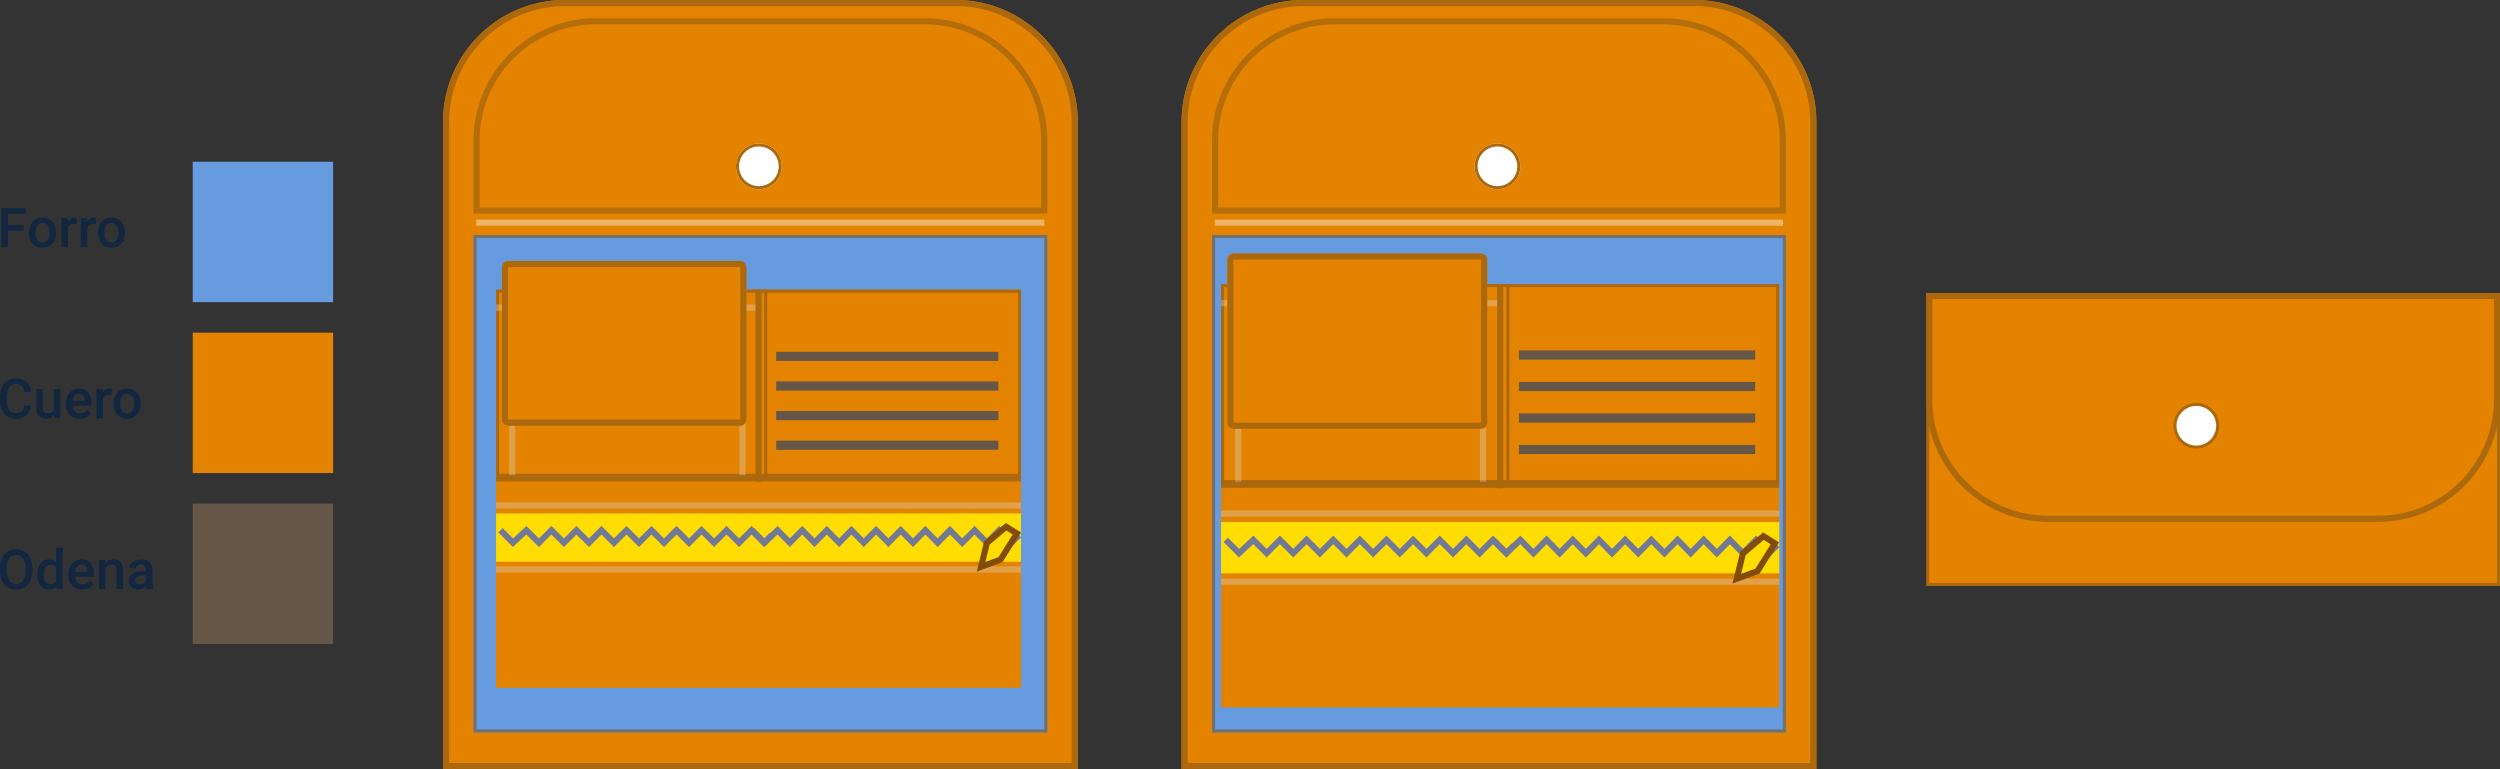 <svg xmlns="http://www.w3.org/2000/svg" width="819.154" height="252" viewBox="0 0 819.154 252">
  <rect x="0" y="0" width="819.154" height="252" fill="#333333" stroke="none"/>
  <g id="Grupo_1107085" data-name="Grupo 1107085" transform="translate(-390.896 -18588.174)">
    <path id="Trazado_895525" data-name="Trazado 895525" d="M8.675,11.577H3.524V17H1.3V4.2h8.13V6H3.524V9.8h5.15Zm1.723.58a5.607,5.607,0,0,1,.554-2.518,4.044,4.044,0,0,1,1.556-1.723,4.383,4.383,0,0,1,2.3-.6,4.154,4.154,0,0,1,3.125,1.239,4.874,4.874,0,0,1,1.3,3.287l.009.5a5.658,5.658,0,0,1-.541,2.514,4,4,0,0,1-1.547,1.714,4.415,4.415,0,0,1-2.325.606,4.125,4.125,0,0,1-3.221-1.34A5.133,5.133,0,0,1,10.4,12.263Zm2.136.185a3.832,3.832,0,0,0,.606,2.3,1.971,1.971,0,0,0,1.688.831,1.95,1.95,0,0,0,1.683-.844,4.232,4.232,0,0,0,.6-2.47,3.782,3.782,0,0,0-.62-2.285,2.089,2.089,0,0,0-3.344-.013A4.152,4.152,0,0,0,12.533,12.342Zm13.491-2.9a5.285,5.285,0,0,0-.87-.07A1.959,1.959,0,0,0,23.177,10.5V17H21.041V7.49H23.08l.053,1.063a2.406,2.406,0,0,1,2.145-1.239,2,2,0,0,1,.756.123Zm6.328,0a5.285,5.285,0,0,0-.87-.07A1.959,1.959,0,0,0,29.5,10.5V17H27.369V7.49h2.039l.053,1.063a2.406,2.406,0,0,1,2.145-1.239,2,2,0,0,1,.756.123Zm.633,2.716a5.607,5.607,0,0,1,.554-2.518,4.044,4.044,0,0,1,1.556-1.723,4.383,4.383,0,0,1,2.3-.6,4.154,4.154,0,0,1,3.125,1.239,4.874,4.874,0,0,1,1.3,3.287l.009.5a5.658,5.658,0,0,1-.541,2.514,4,4,0,0,1-1.547,1.714,4.415,4.415,0,0,1-2.325.606,4.125,4.125,0,0,1-3.221-1.34,5.133,5.133,0,0,1-1.208-3.573Zm2.136.185a3.832,3.832,0,0,0,.606,2.3,1.971,1.971,0,0,0,1.688.831,1.95,1.95,0,0,0,1.683-.844,4.232,4.232,0,0,0,.6-2.47,3.782,3.782,0,0,0-.62-2.285,2.089,2.089,0,0,0-3.344-.013A4.152,4.152,0,0,0,35.121,12.342Z" transform="translate(390 18652.174)" fill="#12263f"/>
    <path id="Trazado_895526" data-name="Trazado 895526" d="M11.065,12.834a4.621,4.621,0,0,1-1.512,3.195,5.154,5.154,0,0,1-3.507,1.147,4.99,4.99,0,0,1-2.694-.725,4.759,4.759,0,0,1-1.8-2.061,7.438,7.438,0,0,1-.659-3.1v-1.2A7.491,7.491,0,0,1,1.538,6.9,4.835,4.835,0,0,1,3.379,4.774a5.136,5.136,0,0,1,2.773-.747,4.946,4.946,0,0,1,3.41,1.147,4.793,4.793,0,0,1,1.5,3.248H8.851a3.161,3.161,0,0,0-.8-1.991A2.658,2.658,0,0,0,6.152,5.82,2.6,2.6,0,0,0,3.924,6.88a5.3,5.3,0,0,0-.8,3.11v1.135a5.62,5.62,0,0,0,.743,3.167,2.464,2.464,0,0,0,2.175,1.091,2.875,2.875,0,0,0,1.969-.589,3.071,3.071,0,0,0,.835-1.96Zm7.541,3.234a3.312,3.312,0,0,1-2.672,1.107,2.952,2.952,0,0,1-2.342-.905,3.851,3.851,0,0,1-.8-2.619V7.49h2.136v6.135q0,1.811,1.5,1.811a2.111,2.111,0,0,0,2.1-1.116V7.49h2.136V17H18.659Zm8.429,1.107A4.419,4.419,0,0,1,23.744,15.9a4.639,4.639,0,0,1-1.261-3.406v-.264a5.706,5.706,0,0,1,.549-2.544,4.181,4.181,0,0,1,1.542-1.745,4.078,4.078,0,0,1,2.215-.624,3.733,3.733,0,0,1,3,1.239,5.24,5.24,0,0,1,1.059,3.507v.861H24.636a2.856,2.856,0,0,0,.787,1.863,2.362,2.362,0,0,0,1.736.686,2.892,2.892,0,0,0,2.391-1.187l1.151,1.1a3.845,3.845,0,0,1-1.525,1.323A4.774,4.774,0,0,1,27.035,17.176ZM26.78,9.028a1.8,1.8,0,0,0-1.419.615,3.189,3.189,0,0,0-.69,1.714H28.74V11.2a2.6,2.6,0,0,0-.571-1.622A1.785,1.785,0,0,0,26.78,9.028Zm10.705.413a5.285,5.285,0,0,0-.87-.07A1.959,1.959,0,0,0,34.638,10.5V17H32.5V7.49h2.039l.053,1.063a2.406,2.406,0,0,1,2.145-1.239,2,2,0,0,1,.756.123Zm.633,2.716a5.607,5.607,0,0,1,.554-2.518,4.044,4.044,0,0,1,1.556-1.723,4.383,4.383,0,0,1,2.3-.6,4.154,4.154,0,0,1,3.125,1.239,4.874,4.874,0,0,1,1.3,3.287l.009.5a5.658,5.658,0,0,1-.541,2.514,4,4,0,0,1-1.547,1.714,4.415,4.415,0,0,1-2.325.606,4.125,4.125,0,0,1-3.221-1.34,5.133,5.133,0,0,1-1.208-3.573Zm2.136.185a3.832,3.832,0,0,0,.606,2.3,1.971,1.971,0,0,0,1.688.831,1.95,1.95,0,0,0,1.683-.844,4.232,4.232,0,0,0,.6-2.47,3.782,3.782,0,0,0-.62-2.285,2.089,2.089,0,0,0-3.344-.013A4.152,4.152,0,0,0,40.254,12.342Z" transform="translate(390 18708.174)" fill="#12263f"/>
    <path id="Trazado_895527" data-name="Trazado 895527" d="M11.514,10.936a7.851,7.851,0,0,1-.65,3.3A4.918,4.918,0,0,1,9,16.416a5.113,5.113,0,0,1-2.782.76,5.125,5.125,0,0,1-2.773-.76,4.993,4.993,0,0,1-1.881-2.167A7.606,7.606,0,0,1,.9,11.006v-.721a7.784,7.784,0,0,1,.664-3.3A4.987,4.987,0,0,1,3.432,4.788a5.1,5.1,0,0,1,2.773-.76,5.142,5.142,0,0,1,2.773.751,4.924,4.924,0,0,1,1.868,2.162,7.767,7.767,0,0,1,.668,3.283ZM9.29,10.268a5.594,5.594,0,0,0-.8-3.261A2.631,2.631,0,0,0,6.205,5.873,2.623,2.623,0,0,0,3.951,7,5.486,5.486,0,0,0,3.12,10.2v.738A5.552,5.552,0,0,0,3.942,14.2a2.646,2.646,0,0,0,2.281,1.151,2.615,2.615,0,0,0,2.272-1.125,5.671,5.671,0,0,0,.8-3.287Zm3.832,1.907a5.654,5.654,0,0,1,1.02-3.529,3.267,3.267,0,0,1,2.733-1.332,3.1,3.1,0,0,1,2.443,1.055V3.5h2.136V17H19.521l-.105-.984a3.148,3.148,0,0,1-2.558,1.16,3.248,3.248,0,0,1-2.7-1.345A5.861,5.861,0,0,1,13.122,12.175Zm2.136.185a3.958,3.958,0,0,0,.558,2.263,1.811,1.811,0,0,0,1.586.813,2.017,2.017,0,0,0,1.916-1.169V10.206a1.986,1.986,0,0,0-1.9-1.143,1.824,1.824,0,0,0-1.6.822A4.408,4.408,0,0,0,15.258,12.359ZM27.87,17.176A4.419,4.419,0,0,1,24.579,15.9a4.639,4.639,0,0,1-1.261-3.406v-.264a5.706,5.706,0,0,1,.549-2.544,4.181,4.181,0,0,1,1.542-1.745,4.078,4.078,0,0,1,2.215-.624,3.733,3.733,0,0,1,3,1.239,5.24,5.24,0,0,1,1.059,3.507v.861H25.471a2.856,2.856,0,0,0,.787,1.863,2.362,2.362,0,0,0,1.736.686,2.892,2.892,0,0,0,2.391-1.187l1.151,1.1a3.845,3.845,0,0,1-1.525,1.323A4.774,4.774,0,0,1,27.87,17.176Zm-.255-8.147a1.8,1.8,0,0,0-1.419.615,3.189,3.189,0,0,0-.69,1.714h4.069V11.2A2.6,2.6,0,0,0,29,9.578,1.785,1.785,0,0,0,27.615,9.028ZM35.323,7.49l.062,1.1a3.419,3.419,0,0,1,2.769-1.274q2.971,0,3.023,3.4V17H39.041V10.839A1.958,1.958,0,0,0,38.65,9.5a1.645,1.645,0,0,0-1.279-.435,2.058,2.058,0,0,0-1.925,1.169V17H33.311V7.49ZM49.034,17a3.3,3.3,0,0,1-.246-.888,3.593,3.593,0,0,1-4.834.246,2.615,2.615,0,0,1-.905-2.021A2.7,2.7,0,0,1,44.178,12a5.473,5.473,0,0,1,3.23-.813h1.31v-.624A1.666,1.666,0,0,0,48.3,9.384a1.638,1.638,0,0,0-1.257-.444,1.881,1.881,0,0,0-1.2.365,1.129,1.129,0,0,0-.466.927H43.251a2.37,2.37,0,0,1,.519-1.463A3.455,3.455,0,0,1,45.18,7.7a4.955,4.955,0,0,1,1.991-.387,3.99,3.99,0,0,1,2.663.839,2.993,2.993,0,0,1,1.02,2.36V14.8a4.861,4.861,0,0,0,.36,2.048V17Zm-2.347-1.538a2.429,2.429,0,0,0,1.191-.308,2.055,2.055,0,0,0,.839-.826V12.535H47.566a3.148,3.148,0,0,0-1.784.413,1.338,1.338,0,0,0-.6,1.169,1.248,1.248,0,0,0,.409.98A1.583,1.583,0,0,0,46.688,15.462Z" transform="translate(390 18764.174)" fill="#12263f"/>
    <g id="Trazado_895528" data-name="Trazado 895528" transform="translate(1022.051 18684.174)" fill="#e38300">
      <path d="M 187.5 95.5 L 0.5 95.5 L 0.5 0.5 L 187.5 0.5 L 187.5 95.5 Z" stroke="none"/>
      <path d="M 1 1 L 1 95 L 187 95 L 187 1 L 1 1 M 0 0 L 188 0 L 188 96 L 0 96 L 0 0 Z" stroke="none" fill="#ac680c"/>
    </g>
    <path id="Trazado_895529" data-name="Trazado 895529" d="M0,0H46V46H0Z" transform="translate(454.051 18641.174)" fill="#669bdf"/>
    <path id="Trazado_895530" data-name="Trazado 895530" d="M0,0H46V46H0Z" transform="translate(454.051 18697.174)" fill="#e38300"/>
    <path id="Trazado_895531" data-name="Trazado 895531" d="M0,0H46V46H0Z" transform="translate(454.051 18753.174)" fill="#655647"/>
    <g id="Trazado_895532" data-name="Trazado 895532" transform="translate(1022.051 18684.174)" fill="#e38300">
      <path d="M 148 74 L 40 74 C 34.735 74 29.627 72.969 24.82 70.936 C 20.176 68.971 16.005 66.159 12.423 62.577 C 8.841 58.995 6.029 54.824 4.064 50.18 C 2.031 45.373 1 40.265 1 35 L 1 1 L 187 1 L 187 35 C 187 40.265 185.969 45.373 183.936 50.18 C 181.971 54.824 179.159 58.995 175.577 62.577 C 171.995 66.159 167.824 68.971 163.18 70.936 C 158.373 72.969 153.265 74 148 74 Z" stroke="none"/>
      <path d="M 2 2 L 2 35 C 2 40.131 3.004 45.107 4.985 49.791 C 6.899 54.315 9.639 58.38 13.13 61.87 C 16.62 65.361 20.685 68.101 25.209 70.015 C 29.893 71.996 34.869 73 40 73 L 148 73 C 153.131 73 158.107 71.996 162.791 70.015 C 167.315 68.101 171.38 65.361 174.87 61.87 C 178.361 58.38 181.101 54.315 183.015 49.791 C 184.996 45.107 186 40.131 186 35 L 186 2 L 2 2 M 0 0 L 188 0 L 188 35 C 188 57.091 170.091 75 148 75 L 40 75 C 17.909 75 0 57.091 0 35 L 0 0 Z" stroke="none" fill="#ac680c"/>
    </g>
    <g id="Trazado_895533" data-name="Trazado 895533" transform="translate(1103.051 18720.174)" fill="#fff">
      <path d="M 7.5 14.5 C 3.64 14.5 0.5 11.36 0.5 7.5 C 0.5 3.64 3.64 0.5 7.5 0.5 C 11.36 0.5 14.5 3.64 14.5 7.5 C 14.5 11.36 11.36 14.5 7.5 14.5 Z" stroke="none"/>
      <path d="M 7.5 1 C 3.916 1 1 3.916 1 7.5 C 1 11.084 3.916 14 7.5 14 C 11.084 14 14 11.084 14 7.5 C 14 3.916 11.084 1 7.5 1 M 7.5 0 C 11.642 0 15 3.358 15 7.5 C 15 11.642 11.642 15 7.5 15 C 3.358 15 0 11.642 0 7.5 C 0 3.358 3.358 0 7.5 0 Z" stroke="none" fill="#ac680c"/>
    </g>
    <g id="Grupo_1106822" data-name="Grupo 1106822" transform="translate(-4 453.174)">
      <g id="Grupo_1106819" data-name="Grupo 1106819" transform="translate(18)">
        <g id="Rectángulo_402364" data-name="Rectángulo 402364" transform="translate(522.051 18135)" fill="#e38300" stroke="#ac680c" stroke-width="2">
          <path d="M40,0H168a40,40,0,0,1,40,40V252a0,0,0,0,1,0,0H0a0,0,0,0,1,0,0V40A40,40,0,0,1,40,0Z" stroke="none"/>
          <path d="M40,1H168a39,39,0,0,1,39,39V251a0,0,0,0,1,0,0H1a0,0,0,0,1,0,0V40A39,39,0,0,1,40,1Z" fill="none"/>
        </g>
        <g id="Rectángulo_402362" data-name="Rectángulo 402362" transform="translate(532.051 18212)" fill="#669bdf" stroke="#707070" stroke-width="1">
          <rect width="188" height="163" stroke="none"/>
          <rect x="0.5" y="0.5" width="187" height="162" fill="none"/>
        </g>
        <g id="Grupo_1106818" data-name="Grupo 1106818" transform="translate(-4 -27.633)">
          <g id="Grupo_1106789" data-name="Grupo 1106789" transform="translate(543.445 18257.537)">
            <g id="Rectángulo_402332" data-name="Rectángulo 402332" transform="translate(83.158 0.002)" fill="#e38300" stroke="#ac680c" stroke-width="1">
              <rect width="88.846" height="61.337" stroke="none"/>
              <rect x="0.5" y="0.5" width="87.846" height="60.337" fill="none"/>
            </g>
            <g id="Trazado_892287" data-name="Trazado 892287" transform="translate(0 0.002)" fill="#e38300">
              <path d="M 88.346 60.837 L 0.5 60.837 L 0.5 0.5 L 88.346 0.5 L 88.346 60.837 Z" stroke="none"/>
              <path d="M 1 1 L 1 60.337 L 87.846 60.337 L 87.846 1 L 1 1 M 0 -3.814697265625e-06 L 88.846 -3.814697265625e-06 L 88.846 61.337 L 0 61.337 L 0 -3.814697265625e-06 Z" stroke="none" fill="#ac680c"/>
            </g>
            <rect id="Rectángulo_402333" data-name="Rectángulo 402333" width="172.003" height="69.133" transform="translate(0.001 61.341)" fill="#e38300"/>
            <path id="Trazado_892226" data-name="Trazado 892226" d="M-7563.142,2562.069h72.784" transform="translate(7654.927 -2540.201)" fill="none" stroke="#655647" stroke-width="3"/>
            <path id="Trazado_892256" data-name="Trazado 892256" d="M-7563.142,2562.069h72.784" transform="translate(7654.927 -2530.498)" fill="none" stroke="#655647" stroke-width="3"/>
            <path id="Trazado_892257" data-name="Trazado 892257" d="M-7563.142,2562.069h72.784" transform="translate(7654.927 -2520.792)" fill="none" stroke="#655647" stroke-width="3"/>
            <path id="Trazado_892258" data-name="Trazado 892258" d="M-7563.142,2562.069h72.784" transform="translate(7654.927 -2511.087)" fill="none" stroke="#655647" stroke-width="3"/>
            <path id="Trazado_892249" data-name="Trazado 892249" d="M-7286,3726.7h172" transform="translate(7286 -3655.969)" fill="none" stroke="#ddebfd" stroke-width="2" opacity="0.293"/>
            <path id="Trazado_892262" data-name="Trazado 892262" d="M-7286,3726.7h86" transform="translate(7286 -3720.797)" fill="none" stroke="#ddebfd" stroke-width="2" opacity="0.293"/>
            <path id="Trazado_892263" data-name="Trazado 892263" d="M0,0H61.337" transform="translate(5.283 61.337) rotate(-90)" fill="none" stroke="#ddebfd" stroke-width="2" opacity="0.293"/>
            <path id="Trazado_892264" data-name="Trazado 892264" d="M0,0H61.337" transform="translate(80.719 61.337) rotate(-90)" fill="none" stroke="#ddebfd" stroke-width="2" opacity="0.293"/>
            <path id="Trazado_892259" data-name="Trazado 892259" d="M-7286,3726.7h172" transform="translate(7286 -3664.853)" fill="#e38300" stroke="#ac680c" stroke-width="2"/>
            <path id="Trazado_892250" data-name="Trazado 892250" d="M-7286,3726.7h172" transform="translate(7286 -3634.992)" fill="none" stroke="#ddebfd" stroke-width="2" opacity="0.293"/>
            <rect id="Rectángulo_402325" data-name="Rectángulo 402325" width="172.002" height="15.82" transform="translate(0.001 73.325)" fill="#fd0"/>
            <g id="Grupo_1106737" data-name="Grupo 1106737" transform="translate(1.429 78.827)">
              <path id="Trazado_891997" data-name="Trazado 891997" d="M-7367.558-8508.527l4.1,4.1,4.4-4.1,4.1,4.1,4.1-4.1,4.1,4.1,4.1-4.1,4.1,4.1,4.1-4.1,4.1,4.1,4.1-4.1,4.1,4.1,4.1-4.1,4.1,4.1,4.1-4.1,4.1,4.1,4.1-4.1,4.1,4.1,4.1-4.1,4.1,4.1,4.105-4.1,4.1,4.1,2.5-2.5" transform="translate(7367.558 8508.527)" fill="none" stroke="#727997" stroke-width="2"/>
              <path id="Trazado_891998" data-name="Trazado 891998" d="M-7367.558-8508.527l4.031,4.1,4.327-4.1,4.033,4.1,4.035-4.1,4.034,4.1,4.033-4.1,4.035,4.1,4.034-4.1,4.034,4.1,4.035-4.1,4.032,4.1,4.035-4.1,4.033,4.1,4.034-4.1,4.035,4.1,4.033-4.1,4.035,4.1,4.032-4.1,4.033,4.1,4.036-4.1,4.033,4.1,2.462-2.5" transform="translate(7450.001 8508.527)" fill="none" stroke="#727997" stroke-width="2"/>
            </g>
            <path id="Trazado_892248" data-name="Trazado 892248" d="M15.475,2.526v4.16H5.39L0,2.526,7.634,0l4.033,1.3Z" transform="matrix(0.53, -0.848, 0.848, 0.53, 156.774, 89.474)" fill="#fd0" stroke="#814d05" stroke-width="2"/>
          </g>
          <path id="Trazado_892271" data-name="Trazado 892271" d="M0,0H62.96" transform="translate(629.445 18320.475) rotate(-90)" fill="#e38300" stroke="#ac680c" stroke-width="2"/>
        </g>
        <g id="Rectángulo_402361" data-name="Rectángulo 402361" transform="translate(541.361 18220.492)" fill="#e38300" stroke="#ac680c" stroke-width="2">
          <rect width="80.085" height="54" rx="2" stroke="none"/>
          <rect x="1" y="1" width="78.085" height="52" rx="1" fill="none"/>
        </g>
        <g id="Elipse_11553" data-name="Elipse 11553" transform="translate(618.051 18182)" fill="#fff" stroke="#ac680c" stroke-width="1">
          <circle cx="7.5" cy="7.5" r="7.5" stroke="none"/>
          <circle cx="7.5" cy="7.5" r="7" fill="none"/>
        </g>
        <g id="Rectángulo_402363" data-name="Rectángulo 402363" transform="translate(532.051 18141)" fill="none" stroke="#ac680c" stroke-width="2" opacity="0.826">
          <path d="M40,0H148a40,40,0,0,1,40,40V64a0,0,0,0,1,0,0H0a0,0,0,0,1,0,0V40A40,40,0,0,1,40,0Z" stroke="none"/>
          <path d="M40,1H148a39,39,0,0,1,39,39V63a0,0,0,0,1,0,0H1a0,0,0,0,1,0,0V40A39,39,0,0,1,40,1Z" fill="none"/>
        </g>
      </g>
      <path id="Trazado_892288" data-name="Trazado 892288" d="M-7561.121,6599.957h186.147" transform="translate(8112.051 11608)" fill="none" stroke="#fff" stroke-width="2" opacity="0.401"/>
    </g>
    <g id="Grupo_1106821" data-name="Grupo 1106821" transform="translate(-12 453.174)">
      <g id="Grupo_1106820" data-name="Grupo 1106820" transform="translate(268)">
        <g id="Rectángulo_402364-2" data-name="Rectángulo 402364" transform="translate(522.051 18135)" fill="#e38300" stroke="#ac680c" stroke-width="2">
          <path d="M40,0H168a40,40,0,0,1,40,40V252a0,0,0,0,1,0,0H0a0,0,0,0,1,0,0V40A40,40,0,0,1,40,0Z" stroke="none"/>
          <path d="M40,1H168a39,39,0,0,1,39,39V251a0,0,0,0,1,0,0H1a0,0,0,0,1,0,0V40A39,39,0,0,1,40,1Z" fill="none"/>
        </g>
        <g id="Rectángulo_402362-2" data-name="Rectángulo 402362" transform="translate(532.051 18212)" fill="#669bdf" stroke="#707070" stroke-width="1">
          <rect width="188" height="163" stroke="none"/>
          <rect x="0.5" y="0.5" width="187" height="162" fill="none"/>
        </g>
        <g id="Grupo_1106818-2" data-name="Grupo 1106818" transform="translate(535 18228.049)">
          <g id="Grupo_1106789-2" data-name="Grupo 1106789" transform="translate(0 0.023)">
            <g id="Rectángulo_402332-2" data-name="Rectángulo 402332" transform="translate(88.422 0.002)" fill="#e38300" stroke="#ac680c" stroke-width="1">
              <rect width="94.471" height="65.22" stroke="none"/>
              <rect x="0.5" y="0.5" width="93.471" height="64.22" fill="none"/>
            </g>
            <g id="Trazado_892287-2" data-name="Trazado 892287" transform="translate(0 0.002)" fill="#e38300">
              <path d="M 93.971 64.72 L 0.5 64.72 L 0.5 0.5 L 93.971 0.5 L 93.971 64.72 Z" stroke="none"/>
              <path d="M 1 1 L 1 64.22 L 93.471 64.22 L 93.471 1 L 1 1 M -7.62939453125e-06 -7.62939453125e-06 L 94.471 -7.62939453125e-06 L 94.471 65.22 L -7.62939453125e-06 65.22 L -7.62939453125e-06 -7.62939453125e-06 Z" stroke="none" fill="#ac680c"/>
            </g>
            <rect id="Rectángulo_402333-2" data-name="Rectángulo 402333" width="182.892" height="73.509" transform="translate(0.001 65.225)" fill="#e38300"/>
            <path id="Trazado_892226-2" data-name="Trazado 892226" d="M-7563.141,2562.069h77.392" transform="translate(7660.737 -2538.816)" fill="none" stroke="#655647" stroke-width="3"/>
            <path id="Trazado_892256-2" data-name="Trazado 892256" d="M-7563.141,2562.069h77.392" transform="translate(7660.737 -2528.499)" fill="none" stroke="#655647" stroke-width="3"/>
            <path id="Trazado_892257-2" data-name="Trazado 892257" d="M-7563.141,2562.069h77.392" transform="translate(7660.737 -2518.178)" fill="none" stroke="#655647" stroke-width="3"/>
            <path id="Trazado_892258-2" data-name="Trazado 892258" d="M-7563.141,2562.069h77.392" transform="translate(7660.737 -2507.859)" fill="none" stroke="#655647" stroke-width="3"/>
            <path id="Trazado_892249-2" data-name="Trazado 892249" d="M-7286,3726.7h182.893" transform="translate(7286 -3651.491)" fill="none" stroke="#ddebfd" stroke-width="2" opacity="0.293"/>
            <path id="Trazado_892262-2" data-name="Trazado 892262" d="M-7286,3726.7h91.447" transform="translate(7286 -3720.424)" fill="none" stroke="#ddebfd" stroke-width="2" opacity="0.293"/>
            <path id="Trazado_892263-2" data-name="Trazado 892263" d="M0,0H65.22" transform="translate(5.618 65.22) rotate(-90)" fill="none" stroke="#ddebfd" stroke-width="2" opacity="0.293"/>
            <path id="Trazado_892264-2" data-name="Trazado 892264" d="M0,0H65.22" transform="translate(85.83 65.22) rotate(-90)" fill="none" stroke="#ddebfd" stroke-width="2" opacity="0.293"/>
            <path id="Trazado_892259-2" data-name="Trazado 892259" d="M-7286,3726.7h182.893" transform="translate(7286 -3660.938)" fill="#e38300" stroke="#ac680c" stroke-width="2"/>
            <path id="Trazado_892250-2" data-name="Trazado 892250" d="M-7286,3726.7h182.893" transform="translate(7286 -3629.186)" fill="none" stroke="#ddebfd" stroke-width="2" opacity="0.293"/>
            <rect id="Rectángulo_402325-2" data-name="Rectángulo 402325" width="182.892" height="16.821" transform="translate(0.001 77.967)" fill="#fd0"/>
            <g id="Grupo_1106737-2" data-name="Grupo 1106737" transform="translate(1.519 83.818)">
              <path id="Trazado_891997-2" data-name="Trazado 891997" d="M-7367.558-8508.526l4.36,4.364,4.679-4.364,4.363,4.364,4.361-4.364,4.365,4.364,4.362-4.364,4.364,4.364,4.364-4.364,4.361,4.364,4.363-4.364,4.363,4.364,4.363-4.364,4.361,4.364,4.364-4.364,4.363,4.364,4.363-4.364,4.363,4.364,4.36-4.364,4.364,4.364,4.365-4.364,4.36,4.364,2.664-2.663" transform="translate(7367.558 8508.526)" fill="none" stroke="#727997" stroke-width="2"/>
              <path id="Trazado_891998-2" data-name="Trazado 891998" d="M-7367.558-8508.526l4.287,4.364,4.6-4.364,4.289,4.364,4.291-4.364,4.29,4.364,4.289-4.364,4.291,4.364,4.29-4.364,4.29,4.364,4.291-4.364,4.288,4.364,4.291-4.364,4.289,4.364,4.29-4.364,4.291,4.364,4.289-4.364,4.291,4.364,4.288-4.364,4.289,4.364,4.292-4.364,4.289,4.364,2.618-2.663" transform="translate(7455.221 8508.526)" fill="none" stroke="#727997" stroke-width="2"/>
            </g>
            <path id="Trazado_892248-2" data-name="Trazado 892248" d="M16.454,2.686V7.109H5.732L0,2.686,8.118,0l4.288,1.383Z" transform="matrix(0.53, -0.848, 0.848, 0.53, 166.699, 95.139)" fill="#fd0" stroke="#814d05" stroke-width="2"/>
          </g>
          <path id="Trazado_892271-2" data-name="Trazado 892271" d="M0,0H66.946" transform="translate(91.445 66.945) rotate(-90)" fill="#e38300" stroke="#ac680c" stroke-width="2"/>
        </g>
        <g id="Rectángulo_402361-2" data-name="Rectángulo 402361" transform="translate(537.038 18218.064)" fill="#e38300" stroke="#ac680c" stroke-width="2">
          <rect width="85.155" height="57.419" rx="2" stroke="none"/>
          <rect x="1" y="1" width="83.155" height="55.419" rx="1" fill="none"/>
        </g>
        <g id="Elipse_11553-2" data-name="Elipse 11553" transform="translate(618.051 18182)" fill="#fff" stroke="#ac680c" stroke-width="1">
          <circle cx="7.5" cy="7.5" r="7.5" stroke="none"/>
          <circle cx="7.5" cy="7.5" r="7" fill="none"/>
        </g>
        <g id="Rectángulo_402363-2" data-name="Rectángulo 402363" transform="translate(532.051 18141)" fill="none" stroke="#ac680c" stroke-width="2" opacity="0.826">
          <path d="M40,0H148a40,40,0,0,1,40,40V64a0,0,0,0,1,0,0H0a0,0,0,0,1,0,0V40A40,40,0,0,1,40,0Z" stroke="none"/>
          <path d="M40,1H148a39,39,0,0,1,39,39V63a0,0,0,0,1,0,0H1a0,0,0,0,1,0,0V40A39,39,0,0,1,40,1Z" fill="none"/>
        </g>
      </g>
      <path id="Trazado_892289" data-name="Trazado 892289" d="M-7561.121,6599.957h186.147" transform="translate(8362.099 11608)" fill="none" stroke="#fff" stroke-width="2" opacity="0.401"/>
    </g>
  </g>
</svg>
